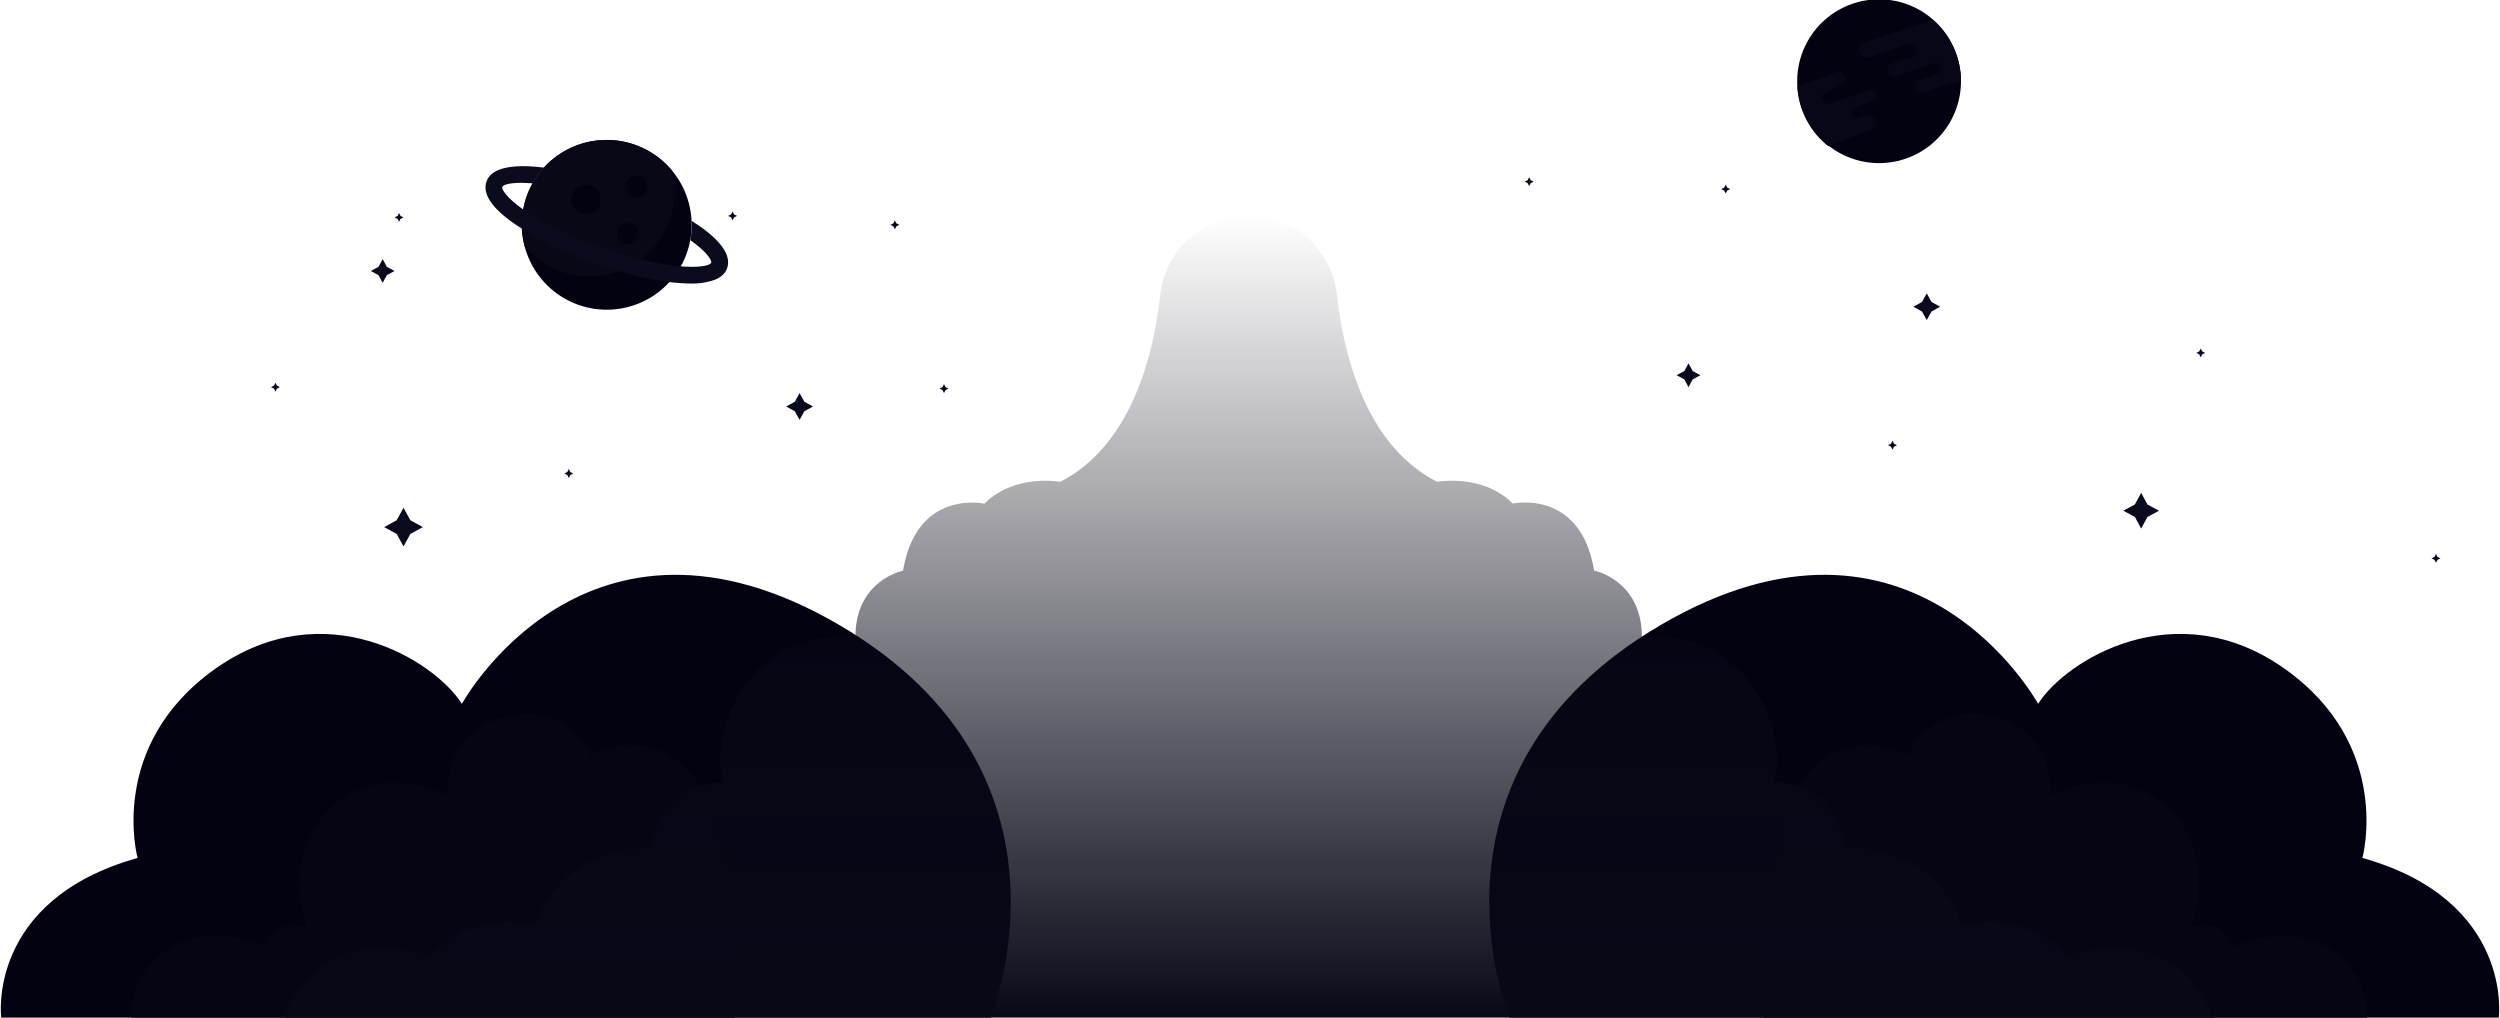 <svg width="1679" height="684" viewBox="0 0 1679 684" fill="none" xmlns="http://www.w3.org/2000/svg"><path d="M.8 683.3s-10-78.6 91.6-107.1c0 0-20.8-75.5 52.4-127.2 73.1-51.6 147-5.4 165.4 23.7 0 0 83.2-152.4 253.4-53 170.1 99.5 101.6 263.7 101.6 263.7H.8Zm1677.4 0s10-78.6-91.6-107.1c0 0 20.8-75.5-52.4-127.2-73.1-51.6-147-5.4-165.4 23.7 0 0-83.2-152.4-253.4-53-170.1 99.5-101.6 263.7-101.6 263.7h664.4Z" fill="#020211"/><path d="M88.2 683.3s-1.6-30.4 26.4-47.2c28-16.8 64.8 0 64.8 0s2.8-20.8 27-13.4c0 0-18.2-43.6 13-77 34.9-37.2 81.7-11.2 81.7-11.2s-5-45.5 42.4-54c40-7.2 52.8 26.8 52.8 26.8s38.4-22.4 68.8 13.6 28 162.5 28 162.5H88.2Zm1501.6 0s1.7-30.4-26.4-47.2c-28-16.8-64.8 0-64.8 0s-2.8-20.8-27-13.4c0 0 18.3-43.6-13-77-34.8-37.2-81.6-11.2-81.6-11.2s5-45.5-42.4-54a45.9 45.9 0 0 0-52.8 26.8s-38.5-22.4-68.9 13.6c-30.4 36-28 162.5-28 162.5h405Z" fill="#050514"/><path d="M1388.3 642.2c-30-32.9-70.6-20.3-70.6-20.3-21.6-58.6-78.2-52.3-78.2-52.3-9-48.2-48.2-44-48.2-44s10-29.4-14.3-64.7c-27.5-40-74.3-33-74.3-33 0-38.4-32.1-44.7-32.1-44.7-9.1-55.1-54.6-45-54.6-45-20.3-20.3-50.8-14.6-50.8-14.6-46.8-24-62.4-82.1-67.3-125.5a59.7 59.7 0 0 0-118.7 0c-4.9 43.4-20.4 101.4-67.2 125.5 0 0-30.5-5.7-50.9 14.7 0 0-45.5-10.2-54.6 45 0 0-32 6.2-32 44.6 0 0-46.9-7-74.4 33-24.2 35.3-14.3 64.7-14.3 64.7s-39.1-4.2-48.2 44c0 0-56.6-6.3-78.2 52.3 0 0-40.5-12.5-70.5 20.3 0 0-71.3-27.3-97.8 41.2h1295c-26.6-68.4-97.9-41.2-97.9-41.2Z" fill="url(#a)"/><path d="m1438 331 4.2 7.8 7.8 4.2-7.8 4.2-4.2 7.8-4.2-7.8-7.8-4.2 7.8-4.2 4.2-7.8ZM537 264l3.2 5.8 5.8 3.2-5.8 3.2-3.2 5.8-3.2-5.8-5.8-3.2 5.8-3.2 3.2-5.8ZM257 174l2.8 5.2 5.2 2.8-5.2 2.8-2.8 5.2-2.8-5.2-5.2-2.8 5.2-2.8 2.8-5.2ZM1134 244l2.8 5.2 5.2 2.8-5.2 2.8-2.8 5.2-2.8-5.2-5.2-2.8 5.2-2.8 2.8-5.2ZM1159 124l1 2 2 1-2 1-1 2-1-2-2-1 2-1 1-2ZM634 258l1 2 2 1-2 1-1 2-1-2-2-1 2-1 1-2ZM382 315l1 2 2 1-2 1-1 2-1-2-2-1 2-1 1-2ZM492 142l1 2 2 1-2 1-1 2-1-2-2-1 2-1 1-2ZM601 148l1 2 2 1-2 1-1 2-1-2-2-1 2-1 1-2ZM1027 119l1 2 2 1-2 1-1 2-1-2-2-1 2-1 1-2ZM268 143l1 2 2 1-2 1-1 2-1-2-2-1 2-1 1-2ZM185 257l1 2 2 1-2 1-1 2-1-2-2-1 2-1 1-2ZM1271 296l1 2 2 1-2 1-1 2-1-2-2-1 2-1 1-2ZM1478 234l1 2 2 1-2 1-1 2-1-2-2-1 2-1 1-2ZM1636 372l1 2 2 1-2 1-1 2-1-2-2-1 2-1 1-2ZM271 341l4.6 8.4 8.4 4.6-8.4 4.6-4.6 8.4-4.6-8.4-8.4-4.6 8.4-4.6 4.6-8.4ZM1294 197l3.2 5.8 5.8 3.2-5.8 3.2-3.2 5.8-3.2-5.8-5.8-3.2 5.8-3.2 3.2-5.8Z" fill="#0A0A1F"/><path d="M1317 55a55 55 0 1 1 0-.9v.9Z" fill="#020211"/><path d="m1317 54.1-25 7.6-1.2.2a4.3 4.3 0 0 1-1.4-8.4l12.3-4.3a3.5 3.5 0 0 0-2.3-6.7l-25.9 8.3-1.3.2c-1.7 0-3.3-1-4-2.6a4.4 4.4 0 0 1 2.7-6l14-4.3a4.4 4.4 0 0 0 2.8-5.7 4.4 4.4 0 0 0-5.5-2.8l-26.6 8.8-1.7.3a5.3 5.3 0 0 1-1.6-10.4l46-14.7a54.8 54.8 0 0 1 18.7 40.5ZM1259 80.3a5.1 5.1 0 0 1-2.8 6.9l-28.3 11a55 55 0 0 1-20.8-40l26.2-9.6a4.5 4.5 0 0 1 3.5 8.3l-11 5.2a3.5 3.5 0 0 0-1.8 4.3l.1.2a4.8 4.8 0 0 0 6.2 2.9l24.9-9.2c1.7-.7 3.7.2 4.4 2l.2.3c.7 1.8 0 3.9-1.8 4.7l-12.5 5.4c-1.8.8-2.6 2.9-1.8 4.7a3.5 3.5 0 0 0 4.5 1.8l4.3-1.6c2.5-1 5.4.2 6.5 2.7Z" fill="#070717"/><path d="M464.5 151a57 57 0 1 1-114 0 57 57 0 0 1 114 0Z" fill="#020211"/><path d="M453 128.6a57 57 0 0 1-100.7 36.7A56.8 56.8 0 0 1 407.5 94a57 57 0 0 1 43.6 20.3 57 57 0 0 1 1.8 14.3Z" fill="#080816"/><path d="M392.1 143.8a10 10 0 1 0 0-19.8 10 10 0 0 0 0 19.8ZM420.8 164.2a7.3 7.3 0 1 0 0-14.5 7.3 7.3 0 0 0 0 14.5ZM427.5 132.7a7.3 7.3 0 1 0 0-14.7 7.3 7.3 0 0 0 0 14.7Z" fill="#020211"/><path d="M488.3 180.2c-1.3 3.6-4.3 6.2-8.5 7.8a45.5 45.5 0 0 1-16.2 2.4c-17.9 0-42.5-5.9-65.3-14a237 237 0 0 1-52.5-25.9c-15.6-10.8-22-20.4-19-28.7 3.4-9.7 18.9-11.7 38.6-9.2-3 3.2-5.5 6.7-7.6 10.5l-7.5-.3c-7.9 0-12.4 1.2-13 2.9-.3.8 1.4 6.2 15 15.6a225.5 225.5 0 0 0 49.9 24.4c45.6 16.5 74 14.9 75.5 10.6v-.2c0-1.3-2.2-6.4-14.1-14.8a56.3 56.3 0 0 0 .9-13l4.7 3.1c15.7 10.9 22 20.5 19.1 28.8Z" fill="#0B0B1E"/><defs><linearGradient id="a" x1="838.5" y1="145" x2="838.5" y2="683.4" gradientUnits="userSpaceOnUse"><stop stop-color="#080817" stop-opacity="0"/><stop offset="1" stop-color="#080817"/></linearGradient></defs></svg>